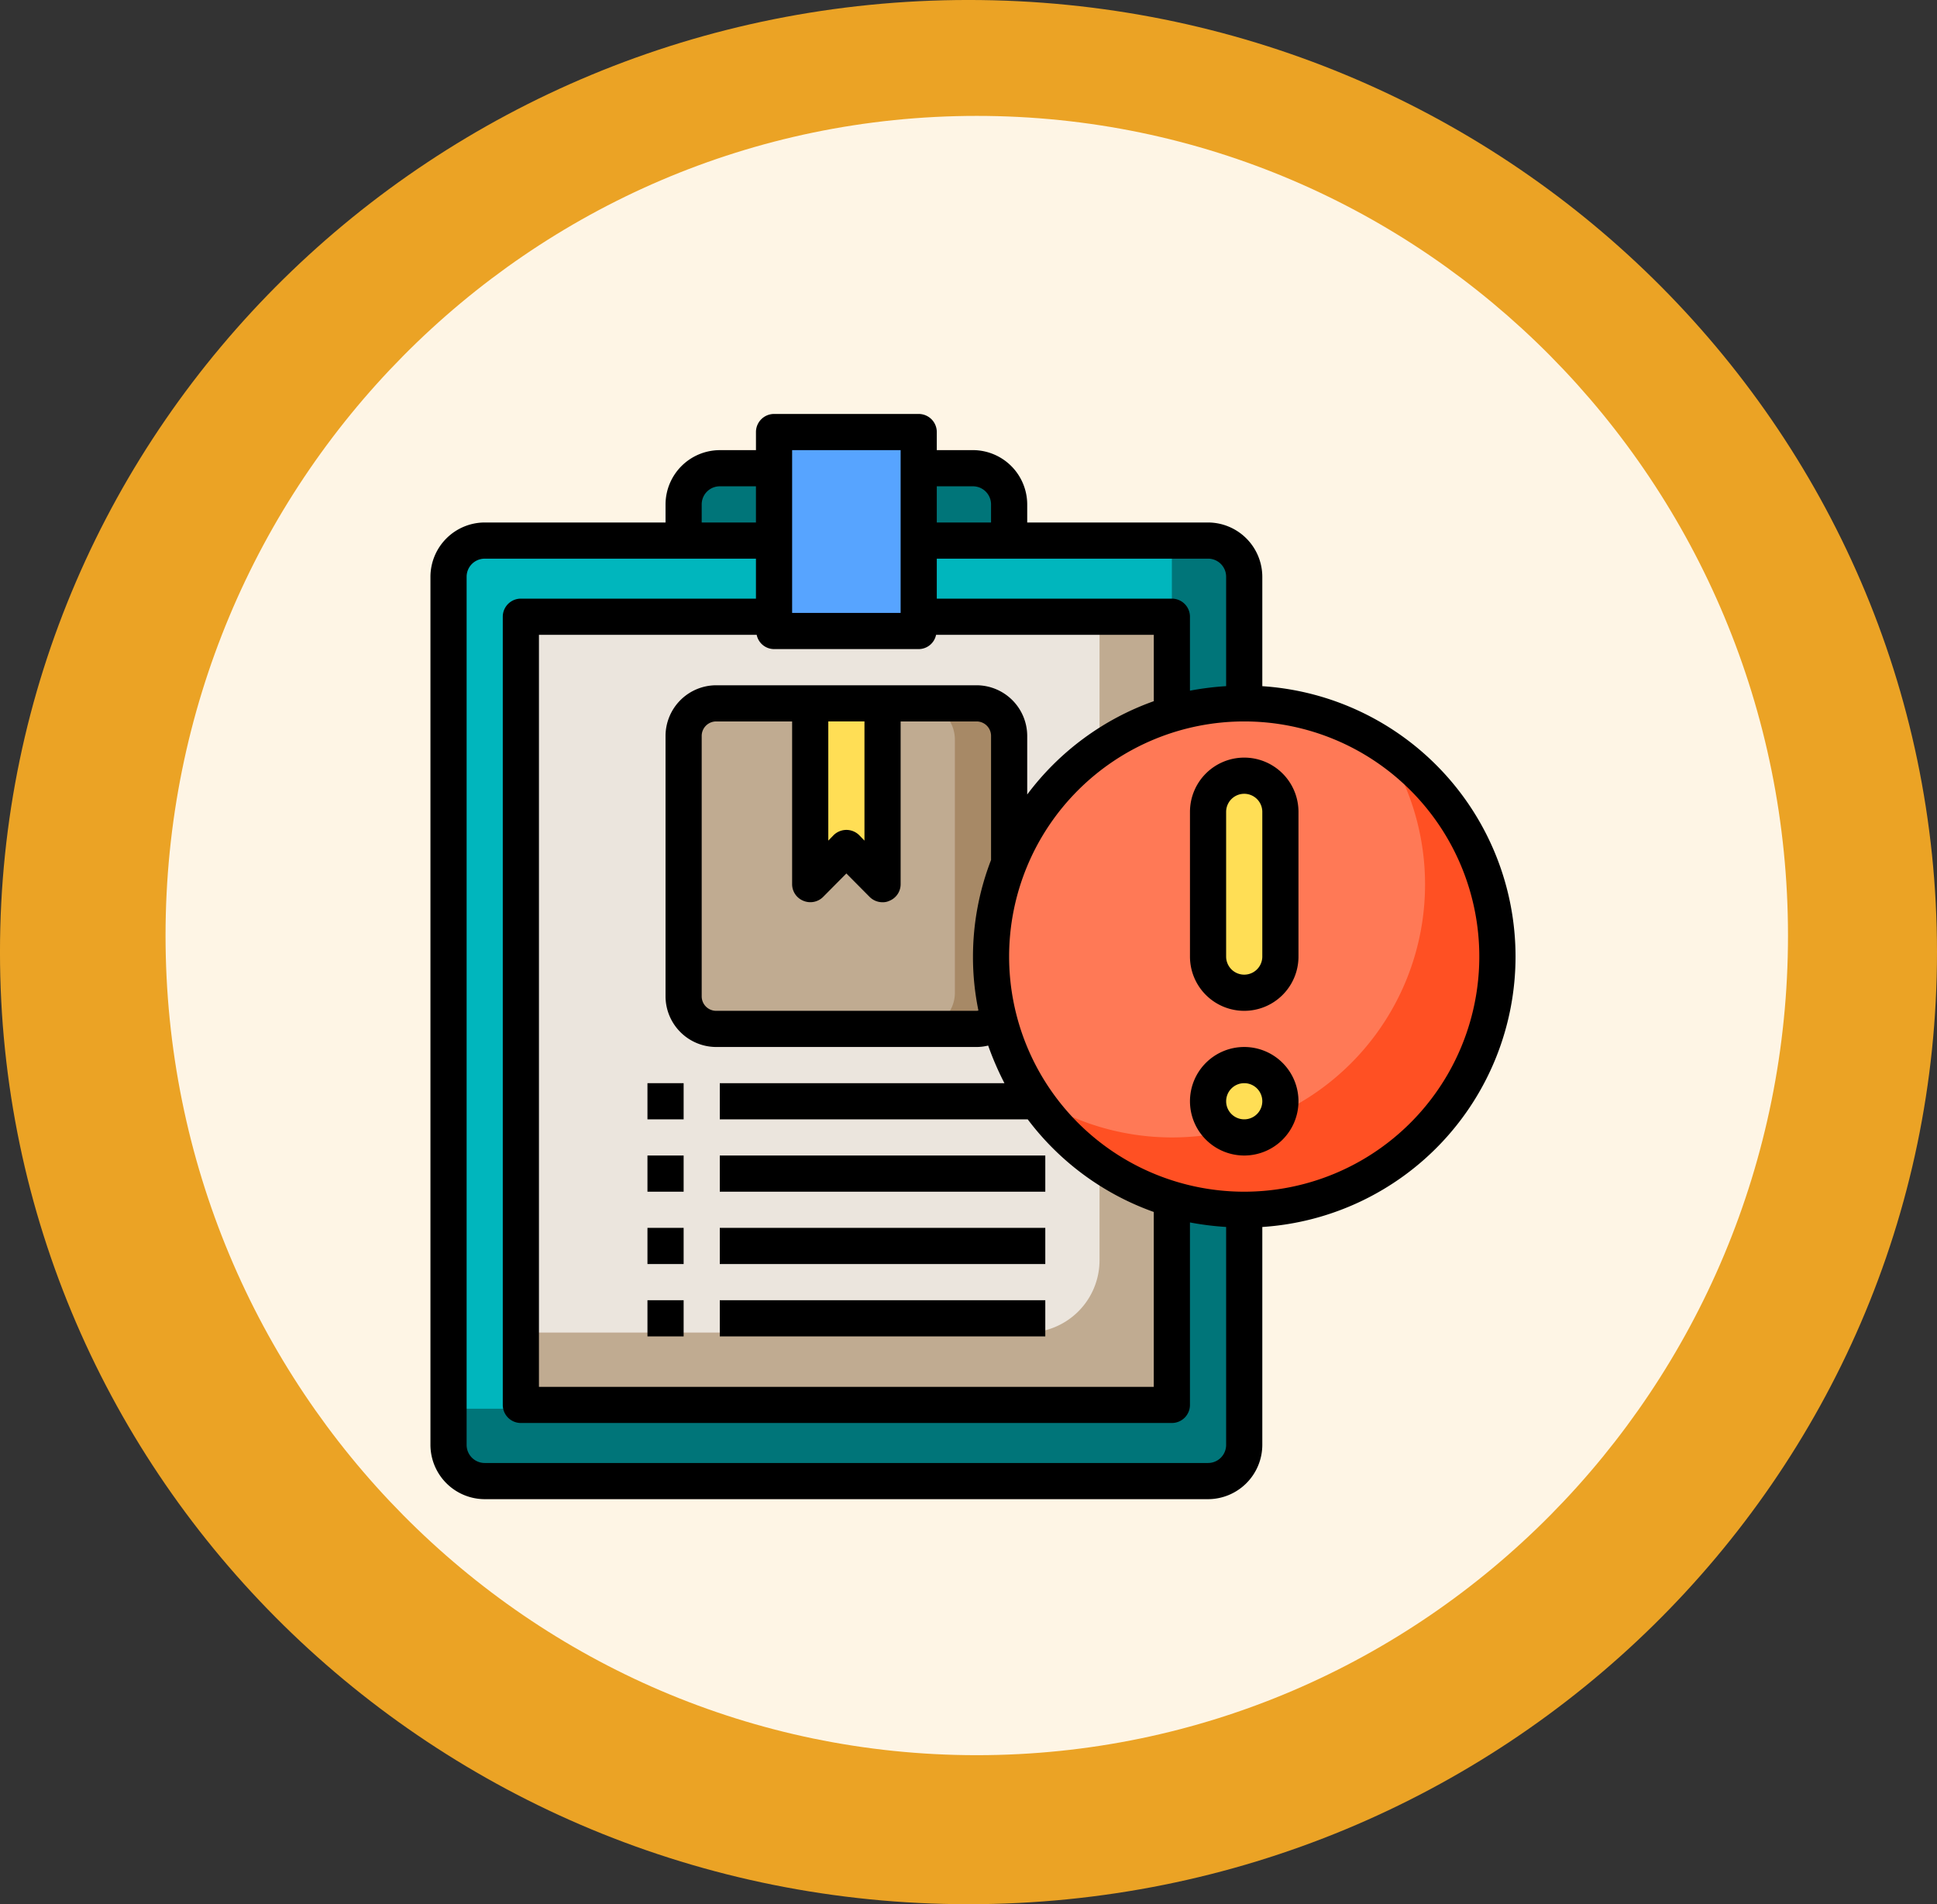 <svg xmlns="http://www.w3.org/2000/svg" width="116.999" height="115" viewBox="0 0 116.999 115">
  <rect x="0" y="0" width="116.999" height="115" fill="#333333" stroke="none"/>
  <g id="Group_1073031" data-name="Group 1073031" transform="translate(-1162 -976)">
    <g id="Group_1072941" data-name="Group 1072941" transform="translate(736.562 -6522.471)">
      <g id="Group_1015374" data-name="Group 1015374" transform="translate(425.927 7498.205)">
        <g id="Group_1015448" data-name="Group 1015448" transform="translate(0 0)">
          <g id="Group_1014855" data-name="Group 1014855" transform="translate(0 0)">
            <path id="Union_12" data-name="Union 12" d="M58.5,0C90.809,0,117,25.744,117,57.5S90.809,115,58.5,115,0,89.256,0,57.5,26.192,0,58.5,0Z" transform="translate(-0.49 0.265)" fill="#eba325"/>
            <path id="Path_608395" data-name="Path 608395" d="M49,0C76.062,0,98,22.162,98,49.5S76.062,99,49,99,0,76.838,0,49.5,21.938,0,49,0Z" transform="translate(9.51 7.265)" fill="#fef5e5"/>
          </g>
        </g>
      </g>
    </g>
    <g id="defective" transform="translate(1186 999)">
      <rect id="Rectangle_378178" data-name="Rectangle 378178" width="48.061" height="56.799" rx="2" transform="translate(3.092 9.646)" fill="#00b6bd"/>
      <path id="Path_716411" data-name="Path 716411" d="M51.061,11.185v52.43A2.191,2.191,0,0,1,48.877,65.8H5.185A2.191,2.191,0,0,1,3,63.615V61.43H37.954a8.765,8.765,0,0,0,8.738-8.738V9h2.185a2.191,2.191,0,0,1,2.185,2.185Z" transform="translate(0.092 0.646)" fill="#007579"/>
      <path id="Path_716412" data-name="Path 716412" d="M7,13.21H46.323v47.6H7Z" transform="translate(0.461 1.035)" fill="#ebe5dd"/>
      <path id="Path_716413" data-name="Path 716413" d="M46.323,13.21v47.6H7V56.443H37.584a4.369,4.369,0,0,0,4.369-4.369V13.21Z" transform="translate(0.461 1.035)" fill="#c0ab91"/>
      <rect id="Rectangle_378179" data-name="Rectangle 378179" width="19.661" height="19.661" rx="2" transform="translate(17.292 19.477)" fill="#c0ab91"/>
      <path id="Path_716414" data-name="Path 716414" d="M34.461,20.185V35.477a2.191,2.191,0,0,1-2.185,2.185H29a2.191,2.191,0,0,0,2.185-2.185V20.185A2.191,2.191,0,0,0,29,18h3.277a2.191,2.191,0,0,1,2.185,2.185Z" transform="translate(2.492 1.477)" fill="#a78966"/>
      <path id="Path_716415" data-name="Path 716415" d="M27.369,28.923l-2.185-2.185L23,28.923V18h4.369Z" transform="translate(1.938 1.477)" fill="#ffde55"/>
      <path id="Path_716416" data-name="Path 716416" d="M34.461,7.185V9.369H29V5h3.277a2.191,2.191,0,0,1,2.185,2.185Z" transform="translate(2.492 0.277)" fill="#007579"/>
      <path id="Path_716417" data-name="Path 716417" d="M21,14.152V3h8.738V15.015H21Z" transform="translate(1.754 0.092)" fill="#57a4ff"/>
      <path id="Path_716418" data-name="Path 716418" d="M21.461,5V9.369H16V7.185A2.191,2.191,0,0,1,18.185,5Z" transform="translate(1.292 0.277)" fill="#007579"/>
      <circle id="Ellipse_5735" data-name="Ellipse 5735" cx="15.292" cy="15.292" r="15.292" transform="translate(35.861 19.477)" fill="#ff7956"/>
      <path id="Path_716419" data-name="Path 716419" d="M63.371,33.079a15.286,15.286,0,0,1-28.061,8.4A15.281,15.281,0,0,0,56.479,20.31a15.258,15.258,0,0,1,6.892,12.769Z" transform="translate(3.074 1.69)" fill="#ff5023"/>
      <path id="Path_716420" data-name="Path 716420" d="M49.369,24.185v8.738a2.185,2.185,0,1,1-4.369,0V24.185a2.185,2.185,0,1,1,4.369,0Z" transform="translate(3.969 1.846)" fill="#ffde55"/>
      <circle id="Ellipse_5736" data-name="Ellipse 5736" cx="2.185" cy="2.185" r="2.185" transform="translate(48.969 41.323)" fill="#ffde55"/>
      <path id="Path_716421" data-name="Path 716421" d="M47.277,37a3.277,3.277,0,1,0,3.277,3.277A3.277,3.277,0,0,0,47.277,37Zm0,4.369a1.092,1.092,0,1,1,1.092-1.092A1.092,1.092,0,0,1,47.277,41.369Z" transform="translate(3.877 3.23)"/>
      <path id="Path_716422" data-name="Path 716422" d="M47.277,21A3.277,3.277,0,0,0,44,24.277v8.738a3.277,3.277,0,0,0,6.554,0V24.277A3.277,3.277,0,0,0,47.277,21Zm1.092,12.015a1.092,1.092,0,0,1-2.185,0V24.277a1.092,1.092,0,1,1,2.185,0Z" transform="translate(3.877 1.754)"/>
      <path id="Path_716423" data-name="Path 716423" d="M52.246,18.439V11.831a3.287,3.287,0,0,0-3.277-3.277H38.046V7.461a3.287,3.287,0,0,0-3.277-3.277H32.584V3.092A1.092,1.092,0,0,0,31.492,2H22.754a1.092,1.092,0,0,0-1.092,1.092V4.185H19.477A3.287,3.287,0,0,0,16.2,7.461V8.554H5.277A3.287,3.287,0,0,0,2,11.831v52.43a3.287,3.287,0,0,0,3.277,3.277H48.969a3.287,3.287,0,0,0,3.277-3.277V51.1a16.365,16.365,0,0,0,0-32.66ZM32.584,6.369h2.185a1.092,1.092,0,0,1,1.092,1.092V8.554H32.584Zm0,4.369H48.969a1.092,1.092,0,0,1,1.092,1.092v6.608a17.816,17.816,0,0,0-2.185.273V14.245a1.092,1.092,0,0,0-1.092-1.092h-14.2ZM23.846,4.185H30.4v9.831H23.846ZM21.705,15.337a1.076,1.076,0,0,0,1.049.863h8.738a1.076,1.076,0,0,0,1.049-.863H45.692v4.009a16.4,16.4,0,0,0-7.646,5.636V21.443a3.067,3.067,0,0,0-3.058-3.058H19.258A3.067,3.067,0,0,0,16.2,21.443V37.172a3.067,3.067,0,0,0,3.058,3.058H34.987a2.917,2.917,0,0,0,.7-.087,18.274,18.274,0,0,0,.983,2.272H19.477V44.6h18.6a16.407,16.407,0,0,0,7.613,5.593V60.755H8.554V15.337ZM35.1,38.024a.328.328,0,0,1-.109.022H19.258a.874.874,0,0,1-.874-.874V21.443a.874.874,0,0,1,.874-.874h4.588V30.4a1.078,1.078,0,0,0,.677,1,1.092,1.092,0,0,0,1.191-.229l1.409-1.42,1.409,1.42a1.1,1.1,0,0,0,.776.317.915.915,0,0,0,.415-.087,1.078,1.078,0,0,0,.677-1V20.569h4.588a.874.874,0,0,1,.874.874v7.493a16.185,16.185,0,0,0-1.092,5.833,15.973,15.973,0,0,0,.328,3.255ZM26.031,27.767v-7.2h2.185v7.2L27.9,27.44a1.1,1.1,0,0,0-1.551,0ZM18.384,7.461a1.092,1.092,0,0,1,1.092-1.092h2.185V8.554H18.384Zm31.677,56.8a1.092,1.092,0,0,1-1.092,1.092H5.277a1.092,1.092,0,0,1-1.092-1.092V11.831a1.092,1.092,0,0,1,1.092-1.092H21.661v2.414H7.461a1.092,1.092,0,0,0-1.092,1.092v47.6a1.092,1.092,0,0,0,1.092,1.092H46.784a1.092,1.092,0,0,0,1.092-1.092V50.826a17.815,17.815,0,0,0,2.185.273Zm1.092-15.292a14.2,14.2,0,1,1,14.2-14.2A14.2,14.2,0,0,1,51.153,48.969Z" transform="translate(0)"/>
      <path id="Path_716424" data-name="Path 716424" d="M14,39h2.185v2.185H14Z" transform="translate(1.108 3.415)"/>
      <path id="Path_716425" data-name="Path 716425" d="M14,43h2.185v2.185H14Z" transform="translate(1.108 3.784)"/>
      <path id="Path_716426" data-name="Path 716426" d="M18,43H37.661v2.185H18Z" transform="translate(1.477 3.784)"/>
      <path id="Path_716427" data-name="Path 716427" d="M14,47h2.185v2.185H14Z" transform="translate(1.108 4.153)"/>
      <path id="Path_716428" data-name="Path 716428" d="M18,47H37.661v2.185H18Z" transform="translate(1.477 4.153)"/>
      <path id="Path_716429" data-name="Path 716429" d="M14,51h2.185v2.185H14Z" transform="translate(1.108 4.523)"/>
      <path id="Path_716430" data-name="Path 716430" d="M18,51H37.661v2.185H18Z" transform="translate(1.477 4.523)"/>
    </g>
  </g>
</svg>
